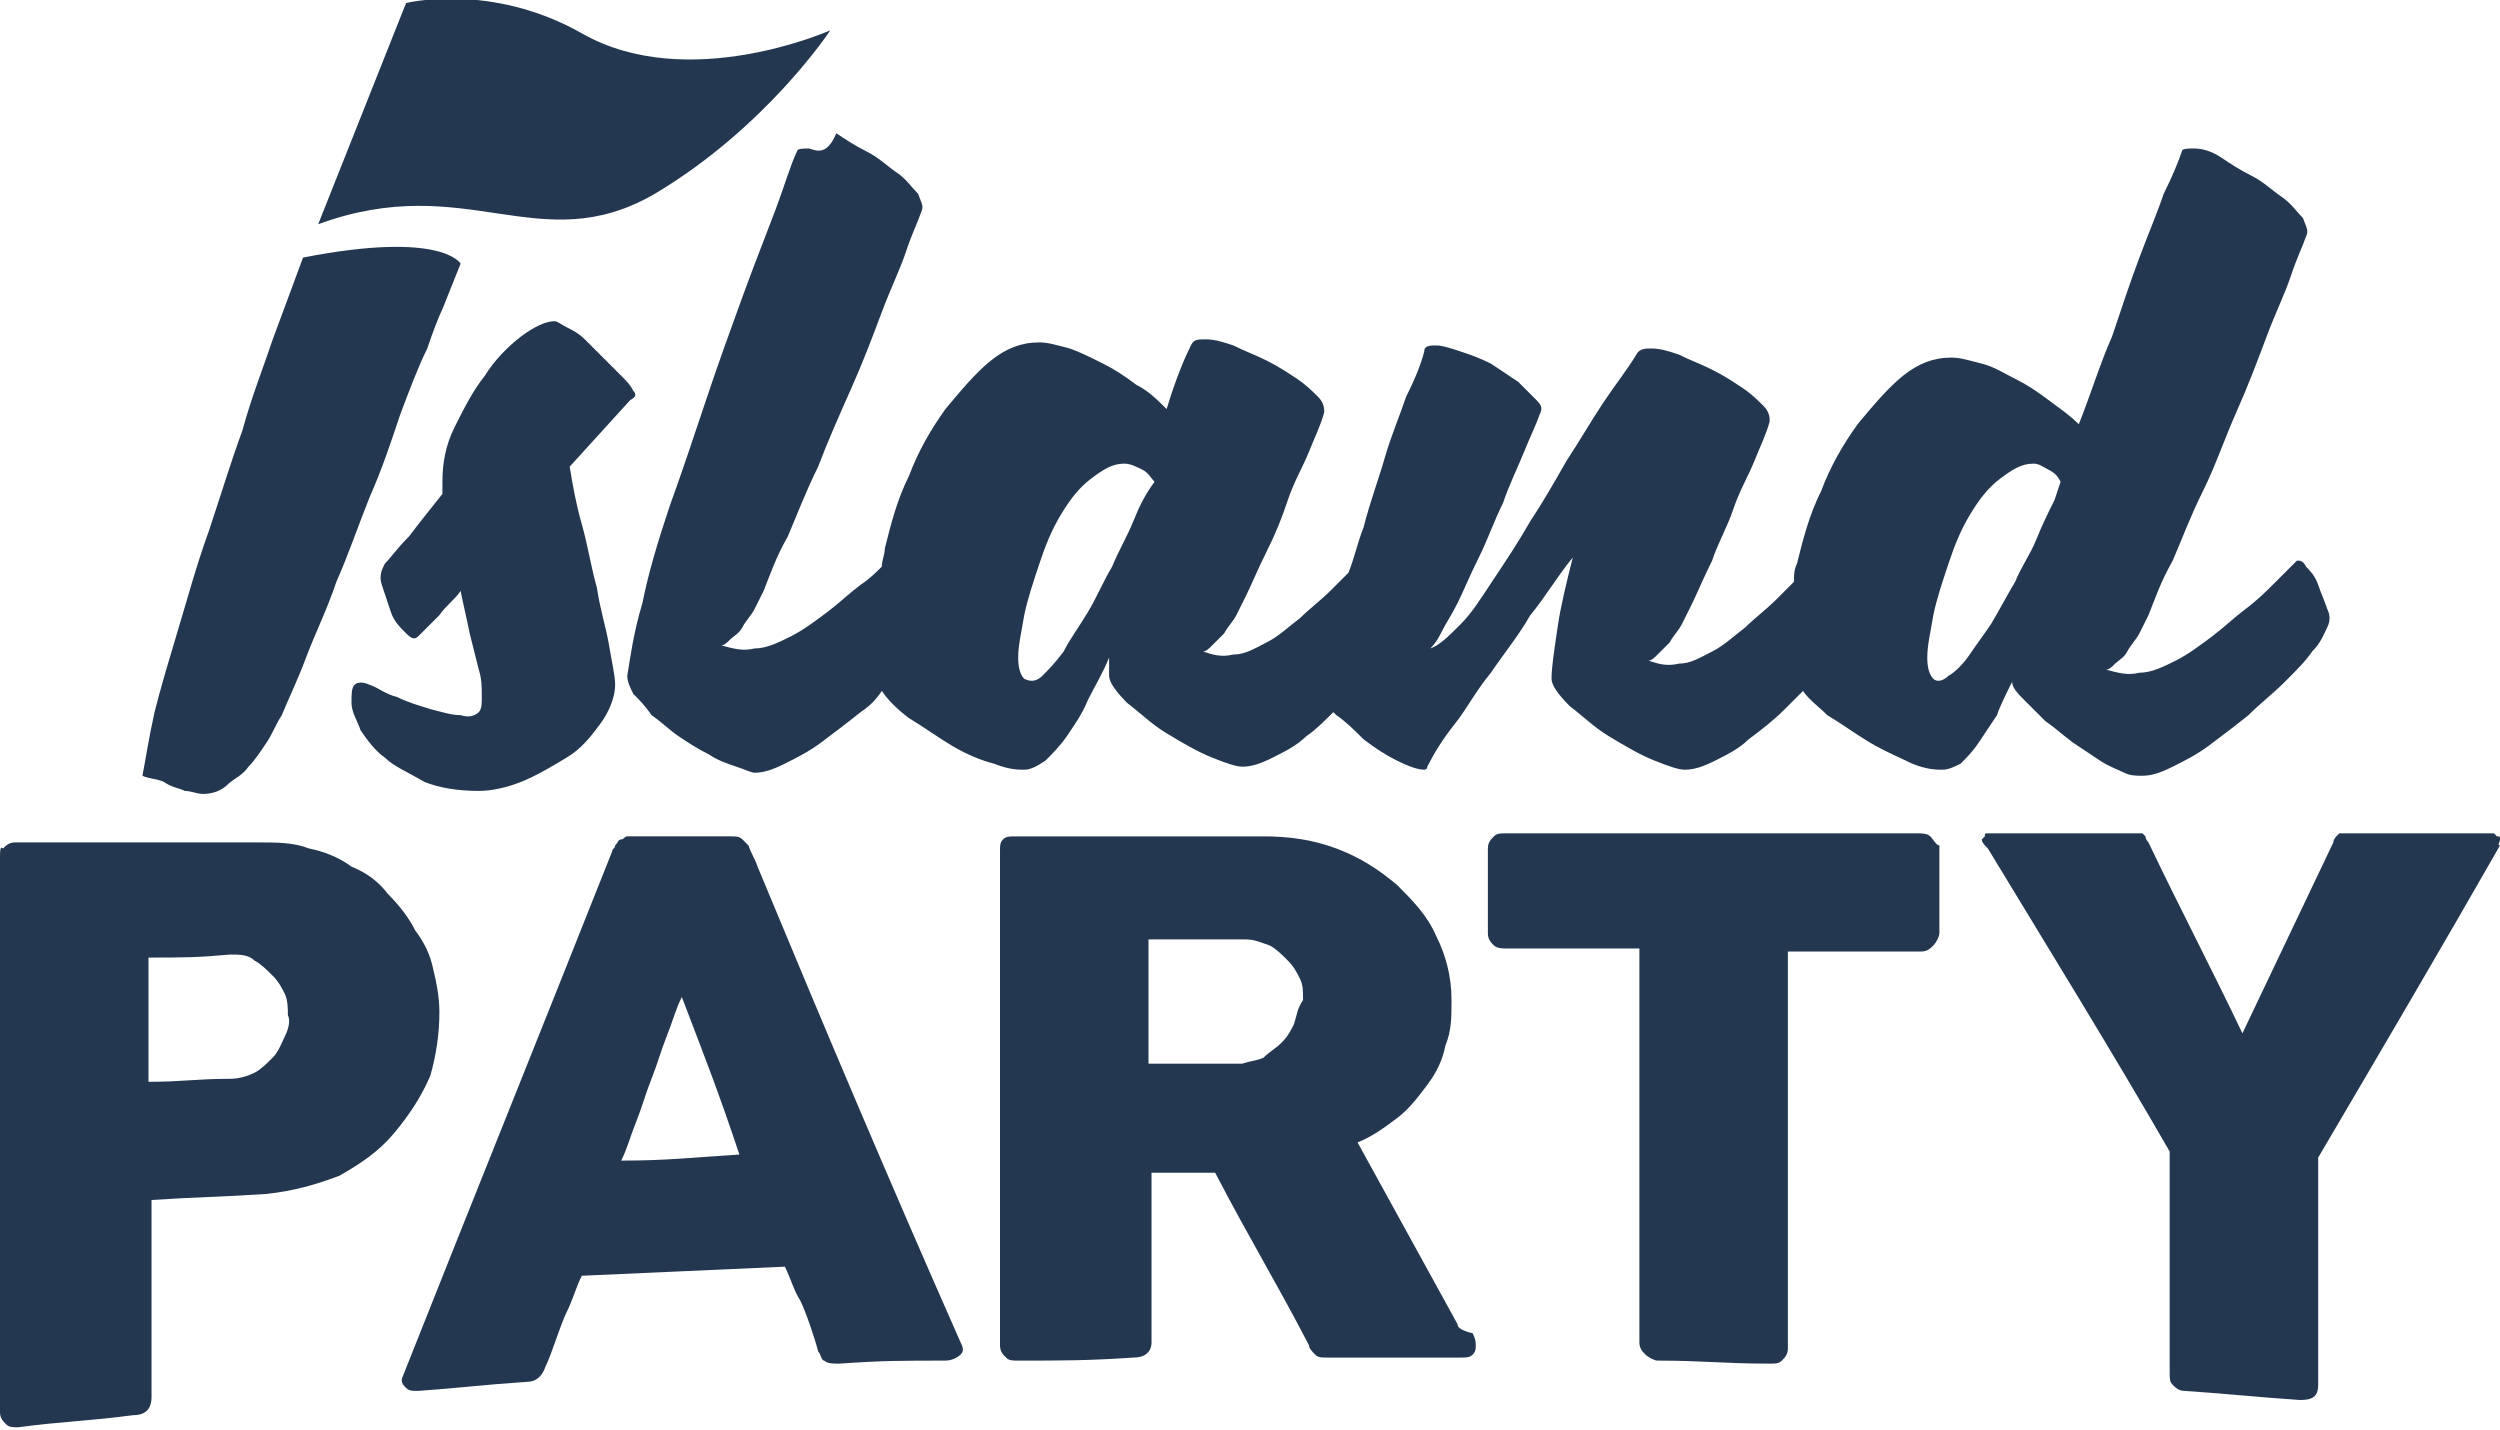 <?xml version="1.0" encoding="utf-8"?>
<!-- Generator: Adobe Illustrator 21.0.0, SVG Export Plug-In . SVG Version: 6.00 Build 0)  -->
<svg version="1.1" id="Layer_1" xmlns="http://www.w3.org/2000/svg" xmlns:xlink="http://www.w3.org/1999/xlink" x="0px" y="0px"
	 viewBox="0 0 82.5 47.2" style="enable-background:new 0 0 82.5 47.2;" xml:space="preserve">
<style type="text/css">
	.st0{fill:#233750;}
</style>
<g>
	<path class="st0" d="M14.5,33.4c0-0.5-0.1-1-0.2-1.4c-0.1-0.5-0.3-0.9-0.6-1.3c-0.2-0.4-0.5-0.8-0.9-1.2c-0.3-0.4-0.7-0.7-1.2-0.9
		c-0.4-0.3-0.9-0.5-1.4-0.6c-0.5-0.2-1.1-0.2-1.6-0.2c-2.7,0-5.4,0-8.1,0c-0.2,0-0.3,0.1-0.4,0.2C0,27.9,0,28.1,0,28.3
		c0,6.1,0,12.2,0,18.3c0,0.2,0.1,0.3,0.2,0.4c0.1,0.1,0.2,0.1,0.4,0.1c1.5-0.2,2.3-0.2,3.8-0.4c0.4,0,0.6-0.2,0.6-0.6
		c0-2.6,0-3.9,0-6.5c1.5-0.1,2.3-0.1,3.8-0.2c0.9-0.1,1.6-0.3,2.4-0.6c0.7-0.4,1.3-0.8,1.8-1.4c0.5-0.6,0.9-1.2,1.2-1.9
		C14.4,34.8,14.5,34.1,14.5,33.4z M9.4,34.2c-0.1,0.2-0.2,0.5-0.4,0.7c-0.2,0.2-0.4,0.4-0.6,0.5c-0.2,0.1-0.5,0.2-0.8,0.2
		c-1.1,0-1.6,0.1-2.7,0.1c0-1.6,0-2.5,0-4.1c1.1,0,1.6,0,2.7-0.1c0.3,0,0.6,0,0.8,0.2c0.2,0.1,0.4,0.3,0.6,0.5
		c0.2,0.2,0.3,0.4,0.4,0.6c0.1,0.2,0.1,0.5,0.1,0.7C9.6,33.7,9.5,34,9.4,34.2z"/>
	<path class="st0" d="M25,28.6c-0.1-0.3-0.2-0.4-0.3-0.7c-0.1-0.1-0.1-0.1-0.2-0.2c-0.1-0.1-0.2-0.1-0.4-0.1c-1.3,0-1.9,0-3.2,0
		c-0.1,0-0.1,0-0.2,0c-0.1,0-0.1,0.1-0.2,0.1c-0.1,0-0.1,0.1-0.2,0.2c0,0.1-0.1,0.1-0.1,0.2c-2.3,5.8-4.6,11.5-6.9,17.3
		c-0.1,0.2,0,0.3,0.1,0.4c0.1,0.1,0.2,0.1,0.4,0.1c1.4-0.1,2.1-0.2,3.6-0.3c0.3,0,0.5-0.2,0.6-0.5c0.2-0.4,0.5-1.4,0.7-1.8
		c0.2-0.4,0.3-0.8,0.5-1.2c2.2-0.1,4.5-0.2,6.7-0.3c0.2,0.4,0.3,0.8,0.5,1.1c0.2,0.4,0.5,1.3,0.6,1.7c0.1,0.1,0.1,0.3,0.2,0.3
		c0.1,0.1,0.3,0.1,0.5,0.1c1.4-0.1,2.1-0.1,3.5-0.1c0.2,0,0.4-0.1,0.5-0.2c0.1-0.1,0.1-0.2,0-0.4C29.4,39.1,27.2,33.9,25,28.6z
		 M20.5,38.3c0.2-0.4,0.3-0.8,0.5-1.3c0.2-0.5,0.3-0.9,0.5-1.4c0.2-0.5,0.3-0.9,0.5-1.4c0.2-0.5,0.3-0.9,0.5-1.3
		c0.8,2.1,1.2,3.1,1.9,5.2C22.8,38.2,22,38.3,20.5,38.3z"/>
	<path class="st0" d="M48.1,43.7c-1.1-2-2.2-4-3.3-6c0.5-0.2,0.9-0.5,1.3-0.8c0.4-0.3,0.7-0.7,1-1.1c0.3-0.4,0.5-0.8,0.6-1.3
		c0.2-0.5,0.2-0.9,0.2-1.5c0-0.8-0.2-1.5-0.5-2.1c-0.3-0.7-0.8-1.2-1.3-1.7c-0.6-0.5-1.2-0.9-2-1.2c-0.8-0.3-1.6-0.4-2.4-0.4
		c-2.7,0-5.5,0-8.2,0c-0.2,0-0.3,0-0.4,0.1c-0.1,0.1-0.1,0.2-0.1,0.4c0,5.4,0,10.9,0,16.3c0,0.2,0.1,0.3,0.2,0.4
		c0.1,0.1,0.2,0.1,0.4,0.1c1.5,0,2.3,0,3.8-0.1c0.4,0,0.6-0.2,0.6-0.5c0-2.2,0-3.4,0-5.6c0.8,0,1.2,0,2.1,0c1.2,2.3,1.9,3.4,3.1,5.7
		c0,0.1,0.1,0.2,0.2,0.3c0.1,0.1,0.2,0.1,0.4,0.1c1.7,0,2.6,0,4.4,0c0.2,0,0.3,0,0.4-0.1c0.1-0.1,0.1-0.2,0.1-0.3
		c0-0.1,0-0.2-0.1-0.4C48.2,43.9,48.1,43.8,48.1,43.7z M42.7,33.8c-0.1,0.2-0.2,0.4-0.4,0.6c-0.2,0.2-0.4,0.3-0.6,0.5
		C41.5,35,41.3,35,41,35.1c-0.1,0-0.3,0-0.4,0c-0.1,0-0.3,0-0.4,0c-0.9,0-1.4,0-2.3,0c0-1.6,0-2.5,0-4.1c0.7,0,1.1,0,1.8,0
		c0.2,0,0.5,0,0.7,0c0.2,0,0.4,0,0.7,0c0.3,0,0.5,0.1,0.8,0.2c0.2,0.1,0.4,0.3,0.6,0.5c0.2,0.2,0.3,0.4,0.4,0.6
		c0.1,0.2,0.1,0.4,0.1,0.7C42.8,33.3,42.8,33.5,42.7,33.8z"/>
	<path class="st0" d="M63.7,27.6c-0.1-0.1-0.3-0.1-0.4-0.1c-4.5,0-9.1,0-13.6,0c-0.2,0-0.3,0-0.4,0.1c-0.1,0.1-0.2,0.2-0.2,0.4
		c0,1.1,0,1.7,0,2.8c0,0.2,0.1,0.3,0.2,0.4c0.1,0.1,0.3,0.1,0.4,0.1c1.7,0,2.6,0,4.4,0c0,4.3,0,8.7,0,13c0,0.2,0.1,0.3,0.2,0.4
		c0.1,0.1,0.3,0.2,0.4,0.2c1.5,0,2.2,0.1,3.7,0.1c0.2,0,0.3,0,0.4-0.1c0.1-0.1,0.2-0.2,0.2-0.4c0-4.4,0-8.8,0-13.1
		c1.7,0,2.6,0,4.4,0c0.2,0,0.3-0.1,0.4-0.2c0.1-0.1,0.2-0.3,0.2-0.4c0-1.2,0-1.7,0-2.9C63.9,27.9,63.8,27.7,63.7,27.6z"/>
	<path class="st0" d="M82.5,27.7c0-0.1,0-0.1-0.1-0.1c0,0-0.1-0.1-0.1-0.1c-2,0-2.9,0-4.9,0c-0.1,0-0.1,0-0.1,0c0,0-0.1,0-0.1,0
		c0,0-0.1,0.1-0.1,0.1c0,0-0.1,0.1-0.1,0.2c-1,2.1-2,4.2-3,6.3c-1-2.1-2.1-4.2-3.1-6.3c-0.1-0.1-0.1-0.2-0.1-0.2
		c0,0-0.1-0.1-0.1-0.1c0,0-0.1,0-0.1,0c0,0-0.1,0-0.1,0c-2,0-2.9,0-4.9,0c-0.1,0-0.1,0-0.1,0.1c0,0-0.1,0.1-0.1,0.1
		c0,0.1,0.1,0.2,0.2,0.3c2,3.3,4.1,6.7,6,10c0,2.4,0,4.9,0,7.3c0,0.2,0,0.3,0.1,0.4c0.1,0.1,0.2,0.2,0.4,0.2
		c1.5,0.1,2.3,0.2,3.8,0.3c0.4,0,0.6-0.1,0.6-0.5c0-2.5,0-5,0-7.5c2-3.4,4-6.8,6-10.3C82.4,27.9,82.5,27.8,82.5,27.7z"/>
	<path class="st0" d="M6.1,26.1c0.2,0,0.4,0.1,0.6,0.1c0.3,0,0.6-0.1,0.8-0.3c0.2-0.2,0.5-0.3,0.7-0.6c0.2-0.2,0.4-0.5,0.6-0.8
		c0.2-0.3,0.3-0.6,0.5-0.9c0.2-0.5,0.5-1.1,0.8-1.9c0.3-0.8,0.7-1.6,1-2.5c0.4-0.9,0.7-1.8,1.1-2.8c0.4-0.9,0.7-1.8,1-2.7
		c0.3-0.8,0.6-1.6,0.9-2.2c0.2-0.6,0.4-1.1,0.5-1.3c0,0,0,0,0,0l0.6-1.5c0,0-0.6-1.1-5.2-0.2l-1,2.7c-0.3,0.9-0.7,1.9-1,3
		c-0.4,1.1-0.7,2.1-1.1,3.3c-0.4,1.1-0.7,2.2-1,3.2c-0.3,1-0.6,2-0.8,2.8c-0.2,0.9-0.3,1.6-0.4,2.1c0.2,0.1,0.5,0.1,0.7,0.2
		C5.7,26,5.9,26,6.1,26.1z"/>
	<path class="st0" d="M20.9,12.9c-0.1-0.2-0.2-0.3-0.4-0.5c-0.2-0.2-0.4-0.4-0.6-0.6c-0.2-0.2-0.4-0.4-0.6-0.6
		c-0.2-0.2-0.4-0.3-0.6-0.4c-0.2-0.1-0.3-0.2-0.4-0.2c-0.3,0-0.7,0.2-1.1,0.5c-0.4,0.3-0.9,0.8-1.2,1.3c-0.4,0.5-0.7,1.1-1,1.7
		c-0.3,0.6-0.4,1.2-0.4,1.8l0,0.4c-0.4,0.5-0.8,1-1.1,1.4c-0.4,0.4-0.6,0.7-0.8,0.9c-0.1,0.2-0.2,0.4-0.1,0.7
		c0.1,0.3,0.2,0.6,0.3,0.9c0.1,0.3,0.3,0.5,0.5,0.7c0.2,0.2,0.3,0.2,0.4,0.1c0.2-0.2,0.5-0.5,0.7-0.7c0.2-0.3,0.5-0.5,0.7-0.8
		c0.1,0.5,0.2,0.9,0.3,1.4c0.1,0.4,0.2,0.8,0.3,1.2c0.1,0.3,0.1,0.6,0.1,0.9c0,0.2,0,0.4-0.1,0.5c-0.1,0.1-0.3,0.2-0.6,0.1
		c-0.3,0-0.6-0.1-1-0.2c-0.3-0.1-0.7-0.2-1.1-0.4c-0.4-0.1-0.6-0.3-0.9-0.4c-0.2-0.1-0.4-0.1-0.5,0c-0.1,0.1-0.1,0.3-0.1,0.6
		c0,0.3,0.2,0.6,0.3,0.9c0.2,0.3,0.5,0.7,0.8,0.9c0.3,0.3,0.8,0.5,1.3,0.8c0.5,0.2,1.1,0.3,1.8,0.3c0.4,0,0.9-0.1,1.4-0.3
		c0.5-0.2,1-0.5,1.5-0.8c0.5-0.3,0.8-0.7,1.1-1.1c0.3-0.4,0.5-0.9,0.5-1.3c0-0.3-0.1-0.7-0.2-1.3c-0.1-0.6-0.3-1.2-0.4-1.9
		c-0.2-0.7-0.3-1.4-0.5-2.1c-0.2-0.7-0.3-1.3-0.4-1.9l2-2.2C21,13.1,21,13,20.9,12.9z"/>
	<path class="st0" d="M66.4,22.5c0,0.2,0.2,0.4,0.4,0.6c0.2,0.2,0.4,0.4,0.7,0.7c0.3,0.2,0.5,0.4,0.9,0.7c0.3,0.2,0.6,0.4,0.9,0.6
		c0.3,0.2,0.6,0.3,0.8,0.4c0.2,0.1,0.4,0.1,0.6,0.1c0.3,0,0.6-0.1,1-0.3c0.4-0.2,0.8-0.4,1.2-0.7c0.4-0.3,0.8-0.6,1.3-1
		c0.4-0.4,0.8-0.7,1.2-1.1c0.4-0.4,0.7-0.7,0.9-1c0.3-0.3,0.4-0.6,0.5-0.8c0.1-0.2,0.1-0.4,0-0.6c-0.1-0.3-0.2-0.5-0.3-0.8
		c-0.1-0.3-0.3-0.5-0.4-0.6c-0.1-0.2-0.2-0.2-0.3-0.2c-0.2,0.2-0.4,0.4-0.7,0.7c-0.3,0.3-0.6,0.6-1,0.9c-0.4,0.3-0.7,0.6-1.1,0.9
		c-0.4,0.3-0.8,0.6-1.2,0.8c-0.4,0.2-0.8,0.4-1.2,0.4c-0.4,0.1-0.7,0-1.1-0.1c0.1,0,0.2-0.1,0.3-0.2c0.1-0.1,0.3-0.2,0.4-0.4
		c0.1-0.2,0.3-0.4,0.4-0.6c0.1-0.2,0.2-0.4,0.3-0.6c0.2-0.5,0.4-1.1,0.8-1.8c0.3-0.7,0.6-1.5,1-2.3c0.4-0.8,0.7-1.7,1.1-2.6
		c0.4-0.9,0.7-1.7,1-2.5c0.3-0.8,0.6-1.4,0.8-2c0.2-0.6,0.4-1,0.5-1.3c0.1-0.2,0-0.3-0.1-0.6c-0.2-0.2-0.4-0.5-0.7-0.7
		c-0.3-0.2-0.6-0.5-1-0.7c-0.4-0.2-0.7-0.4-1-0.6c-0.3-0.2-0.6-0.3-0.9-0.3c-0.2,0-0.4,0-0.4,0.1c-0.1,0.3-0.3,0.8-0.6,1.4
		c-0.2,0.6-0.5,1.3-0.8,2.1c-0.3,0.8-0.6,1.7-0.9,2.6C69.3,12,69,13,68.6,14c-0.3-0.3-0.6-0.5-1-0.8c-0.4-0.3-0.7-0.5-1.1-0.7
		c-0.4-0.2-0.7-0.4-1.1-0.5c-0.4-0.1-0.7-0.2-1-0.2c-0.6,0-1.1,0.2-1.6,0.6c-0.5,0.4-1,1-1.5,1.6c-0.5,0.7-0.9,1.4-1.2,2.2
		c-0.4,0.8-0.6,1.6-0.8,2.4c-0.1,0.2-0.1,0.4-0.1,0.6c-0.2,0.2-0.4,0.4-0.6,0.6c-0.3,0.3-0.7,0.6-1,0.9c-0.4,0.3-0.7,0.6-1.1,0.8
		c-0.4,0.2-0.7,0.4-1.1,0.4c-0.4,0.1-0.7,0-1-0.1c0.1,0,0.2-0.1,0.3-0.2c0.1-0.1,0.3-0.3,0.4-0.4c0.1-0.2,0.3-0.4,0.4-0.6
		c0.1-0.2,0.2-0.4,0.3-0.6c0.2-0.4,0.4-0.9,0.7-1.5c0.2-0.6,0.5-1.1,0.7-1.7c0.2-0.6,0.5-1.1,0.7-1.6c0.2-0.5,0.4-0.9,0.5-1.3
		c0-0.1,0-0.3-0.2-0.5c-0.2-0.2-0.4-0.4-0.7-0.6c-0.3-0.2-0.6-0.4-1-0.6c-0.4-0.2-0.7-0.3-1.1-0.5c-0.3-0.1-0.6-0.2-0.9-0.2
		c-0.2,0-0.4,0-0.5,0.2c-0.3,0.5-0.7,1-1.1,1.6c-0.4,0.6-0.8,1.3-1.2,1.9c-0.4,0.7-0.8,1.4-1.2,2c-0.4,0.7-0.8,1.3-1.2,1.9
		c-0.4,0.6-0.7,1.1-1.1,1.5c-0.4,0.4-0.7,0.7-1,0.8c0.2-0.2,0.3-0.4,0.4-0.6c0.1-0.2,0.3-0.5,0.5-0.9c0.2-0.4,0.4-0.9,0.7-1.5
		c0.3-0.6,0.5-1.2,0.8-1.8c0.2-0.6,0.5-1.2,0.7-1.7c0.2-0.5,0.4-0.9,0.5-1.2c0.1-0.2,0.1-0.3-0.1-0.5c-0.2-0.2-0.4-0.4-0.6-0.6
		c-0.3-0.2-0.6-0.4-0.9-0.6c-0.4-0.2-0.7-0.3-1-0.4c-0.3-0.1-0.6-0.2-0.8-0.2c-0.2,0-0.4,0-0.4,0.2c-0.1,0.4-0.3,0.9-0.6,1.5
		c-0.2,0.6-0.5,1.3-0.7,2c-0.2,0.7-0.5,1.5-0.7,2.3c-0.2,0.5-0.3,1-0.5,1.5c-0.2,0.2-0.4,0.4-0.6,0.6c-0.3,0.3-0.7,0.6-1,0.9
		c-0.4,0.3-0.7,0.6-1.1,0.8c-0.4,0.2-0.7,0.4-1.1,0.4c-0.4,0.1-0.7,0-1-0.1c0.1,0,0.2-0.1,0.3-0.2c0.1-0.1,0.3-0.3,0.4-0.4
		c0.1-0.2,0.3-0.4,0.4-0.6c0.1-0.2,0.2-0.4,0.3-0.6c0.2-0.4,0.4-0.9,0.7-1.5c0.3-0.6,0.5-1.1,0.7-1.7c0.2-0.6,0.5-1.1,0.7-1.6
		c0.2-0.5,0.4-0.9,0.5-1.3c0-0.1,0-0.3-0.2-0.5c-0.2-0.2-0.4-0.4-0.7-0.6c-0.3-0.2-0.6-0.4-1-0.6c-0.4-0.2-0.7-0.3-1.1-0.5
		c-0.3-0.1-0.6-0.2-0.9-0.2c-0.3,0-0.4,0-0.5,0.2c-0.2,0.4-0.5,1.1-0.8,2.1c-0.3-0.3-0.6-0.6-1-0.8c-0.4-0.3-0.7-0.5-1.1-0.7
		c-0.4-0.2-0.8-0.4-1.1-0.5c-0.4-0.1-0.7-0.2-1-0.2c-0.6,0-1.1,0.2-1.6,0.6c-0.5,0.4-1,1-1.5,1.6c-0.5,0.7-0.9,1.4-1.2,2.2
		c-0.4,0.8-0.6,1.6-0.8,2.4c0,0.2-0.1,0.4-0.1,0.6c-0.2,0.2-0.4,0.4-0.7,0.6c-0.4,0.3-0.7,0.6-1.1,0.9c-0.4,0.3-0.8,0.6-1.2,0.8
		c-0.4,0.2-0.8,0.4-1.2,0.4c-0.4,0.1-0.7,0-1.1-0.1c0.1,0,0.2-0.1,0.3-0.2c0.1-0.1,0.3-0.2,0.4-0.4c0.1-0.2,0.3-0.4,0.4-0.6
		c0.1-0.2,0.2-0.4,0.3-0.6c0.2-0.5,0.4-1.1,0.8-1.8c0.3-0.7,0.6-1.5,1-2.3c0.3-0.8,0.7-1.7,1.1-2.6c0.4-0.9,0.7-1.7,1-2.5
		c0.3-0.8,0.6-1.4,0.8-2c0.2-0.6,0.4-1,0.5-1.3c0.1-0.2,0-0.3-0.1-0.6c-0.2-0.2-0.4-0.5-0.7-0.7c-0.3-0.2-0.6-0.5-1-0.7
		c-0.4-0.2-0.7-0.4-1-0.6C27.3,5.1,27,5,26.7,4.9c-0.2,0-0.4,0-0.4,0.1c-0.2,0.4-0.4,1.1-0.7,1.9c-0.3,0.8-0.7,1.8-1.1,2.9
		c-0.4,1.1-0.8,2.2-1.2,3.4c-0.4,1.2-0.8,2.4-1.2,3.5c-0.4,1.2-0.7,2.2-0.9,3.2c-0.3,1-0.4,1.8-0.5,2.4c0,0.2,0.1,0.4,0.2,0.6
		c0.2,0.2,0.4,0.4,0.6,0.7c0.3,0.2,0.6,0.5,0.9,0.7c0.3,0.2,0.6,0.4,1,0.6c0.3,0.2,0.6,0.3,0.9,0.4c0.3,0.1,0.5,0.2,0.6,0.2
		c0.3,0,0.6-0.1,1-0.3c0.4-0.2,0.8-0.4,1.2-0.7c0.4-0.3,0.8-0.6,1.3-1c0.3-0.2,0.5-0.4,0.7-0.7c0.2,0.3,0.5,0.6,0.9,0.9
		c0.5,0.3,0.9,0.6,1.4,0.9c0.5,0.3,1,0.5,1.4,0.6c0.5,0.2,0.8,0.2,1,0.2c0.2,0,0.4-0.1,0.7-0.3c0.2-0.2,0.5-0.5,0.7-0.8
		c0.2-0.3,0.5-0.7,0.7-1.2c0.2-0.4,0.5-0.9,0.7-1.4c0,0.1,0,0.2,0,0.3c0,0.1,0,0.2,0,0.3c0,0.2,0.2,0.5,0.6,0.9
		c0.4,0.3,0.8,0.7,1.3,1c0.5,0.3,1,0.6,1.5,0.8c0.5,0.2,0.8,0.3,1,0.3c0.3,0,0.6-0.1,1-0.3c0.4-0.2,0.8-0.4,1.1-0.7
		c0.3-0.2,0.6-0.5,0.9-0.8c0,0,0.1,0.1,0.1,0.1c0.3,0.2,0.6,0.5,0.9,0.8c0.4,0.3,0.7,0.5,1.1,0.7c0.4,0.2,0.7,0.3,0.9,0.3
		c0,0,0.1,0,0.1-0.1l0,0c0.2-0.4,0.5-0.9,0.9-1.4c0.4-0.5,0.7-1.1,1.2-1.7c0.4-0.6,0.9-1.2,1.3-1.9c0.5-0.6,0.9-1.3,1.4-1.9
		c-0.2,0.8-0.4,1.6-0.5,2.3c-0.1,0.7-0.2,1.3-0.2,1.7c0,0.2,0.2,0.5,0.6,0.9c0.4,0.3,0.8,0.7,1.3,1c0.5,0.3,1,0.6,1.5,0.8
		c0.5,0.2,0.8,0.3,1,0.3c0.3,0,0.6-0.1,1-0.3c0.4-0.2,0.8-0.4,1.1-0.7c0.4-0.3,0.8-0.6,1.2-1c0.2-0.2,0.4-0.4,0.6-0.6
		c0.2,0.3,0.5,0.5,0.8,0.8c0.5,0.3,0.9,0.6,1.4,0.9c0.5,0.3,1,0.5,1.4,0.7c0.5,0.2,0.8,0.2,1,0.2c0.2,0,0.4-0.1,0.6-0.2
		c0.2-0.2,0.4-0.4,0.6-0.7c0.2-0.3,0.4-0.6,0.6-0.9C66,23.3,66.2,22.9,66.4,22.5z M37.4,17.2c-0.2,0.5-0.5,1-0.7,1.5
		c-0.3,0.5-0.5,1-0.8,1.5c-0.3,0.5-0.6,0.9-0.8,1.3c-0.3,0.4-0.5,0.6-0.7,0.8c-0.2,0.2-0.4,0.2-0.6,0.1c-0.1-0.1-0.2-0.3-0.2-0.7
		c0-0.4,0.1-0.8,0.2-1.4c0.1-0.5,0.3-1.1,0.5-1.7c0.2-0.6,0.4-1.1,0.7-1.6c0.3-0.5,0.6-0.9,1-1.2c0.4-0.3,0.7-0.5,1.1-0.5
		c0.2,0,0.4,0.1,0.6,0.2c0.2,0.1,0.3,0.3,0.4,0.4C37.8,16.3,37.6,16.7,37.4,17.2z M65,21.6c-0.2,0.3-0.5,0.6-0.7,0.7
		c-0.2,0.2-0.4,0.2-0.5,0.1c-0.1-0.1-0.2-0.3-0.2-0.7c0-0.4,0.1-0.8,0.2-1.4c0.1-0.5,0.3-1.1,0.5-1.7c0.2-0.6,0.4-1.1,0.7-1.6
		c0.3-0.5,0.6-0.9,1-1.2c0.4-0.3,0.7-0.5,1.1-0.5c0.2,0,0.3,0.1,0.5,0.2c0.2,0.1,0.3,0.2,0.4,0.4l-0.2,0.6c-0.2,0.4-0.4,0.8-0.6,1.3
		c-0.2,0.5-0.5,0.9-0.7,1.4c-0.3,0.5-0.5,0.9-0.8,1.4C65.5,20.9,65.2,21.3,65,21.6z"/>
	<path class="st0" d="M21.6,6.4C25.3,4.2,27.4,1,27.4,1s-4.7,2.1-8.2,0.1c-3-1.7-5.8-1-5.8-1l-2.9,7.3C15.4,5.6,17.8,8.6,21.6,6.4z"
		/>
</g>
</svg>
